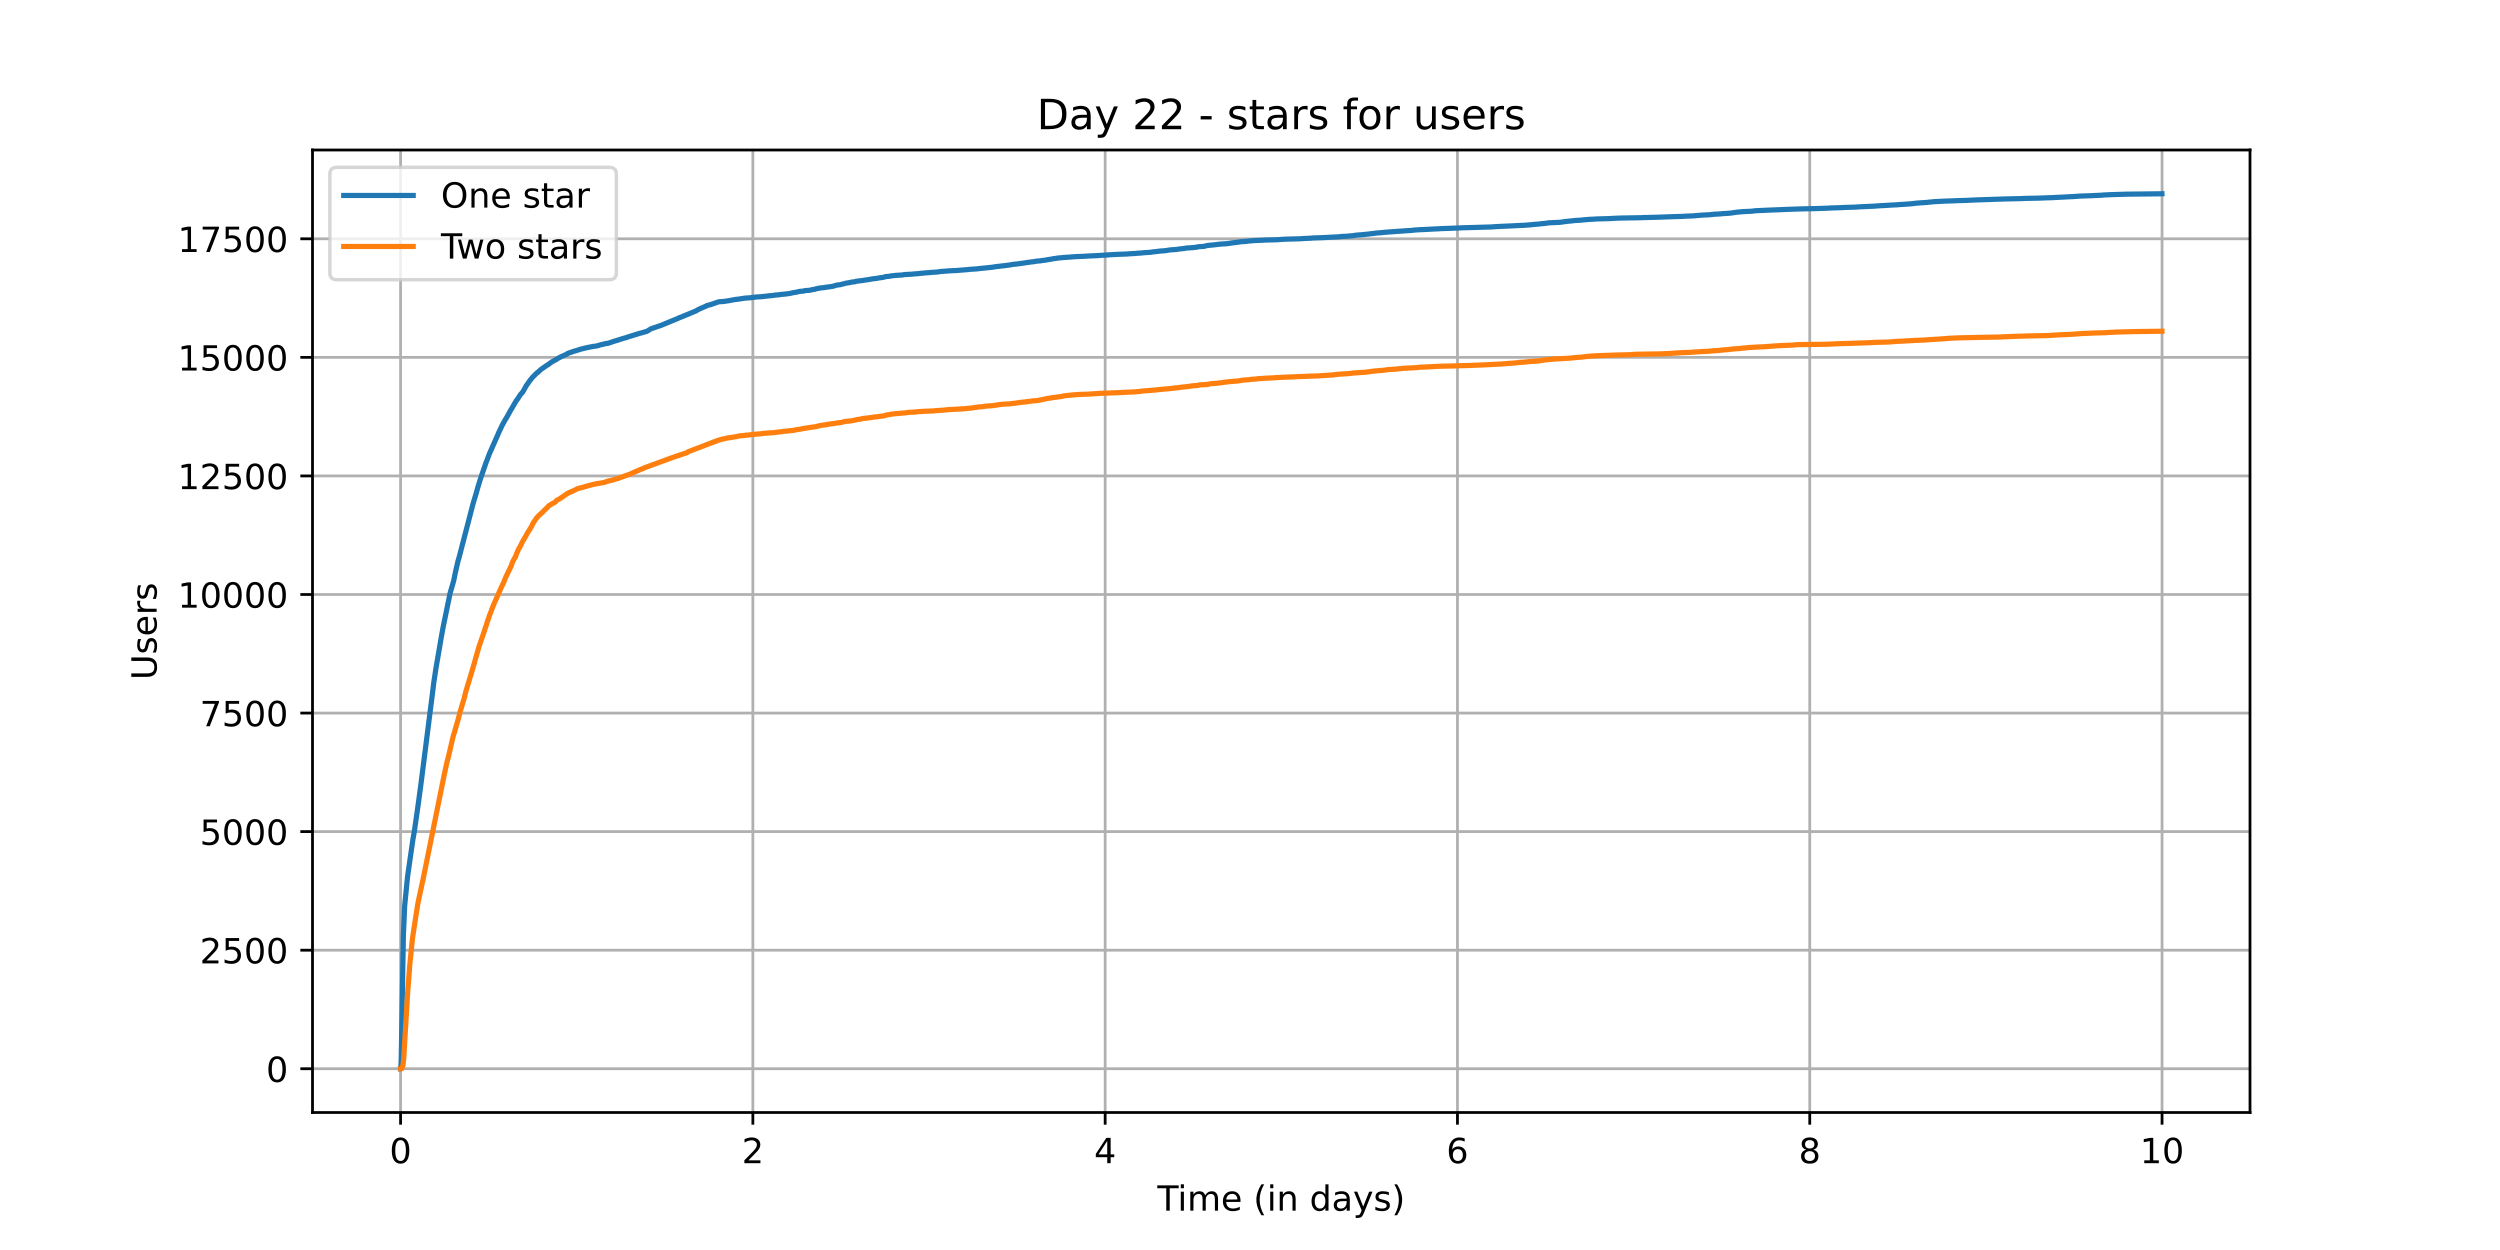 <?xml version="1.0" encoding="utf-8" standalone="no"?>
<!DOCTYPE svg PUBLIC "-//W3C//DTD SVG 1.1//EN"
  "http://www.w3.org/Graphics/SVG/1.1/DTD/svg11.dtd">
<!-- Created with matplotlib (https://matplotlib.org/) -->
<svg height="360pt" version="1.1" viewBox="0 0 720 360" width="720pt" xmlns="http://www.w3.org/2000/svg" xmlns:xlink="http://www.w3.org/1999/xlink">
 <defs>
  <style type="text/css">*{stroke-linecap:butt;stroke-linejoin:round;}</style>
 </defs>
 <g id="figure_1">
  <g id="patch_1">
   <path d="M 0 360 
L 720 360 
L 720 0 
L 0 0 
z
" style="fill:#ffffff;"/>
  </g>
  <g id="axes_1">
   <g id="patch_2">
    <path d="M 90 320.4 
L 648 320.4 
L 648 43.2 
L 90 43.2 
z
" style="fill:#ffffff;"/>
   </g>
   <g id="matplotlib.axis_1">
    <g id="xtick_1">
     <g id="line2d_1">
      <path clip-path="url(#p3c10423c9d)" d="M 115.364 320.4 
L 115.364 43.2 
" style="fill:none;stroke:#b0b0b0;stroke-linecap:square;stroke-width:0.8;"/>
     </g>
     <g id="line2d_2">
      <defs>
       <path d="M 0 0 
L 0 3.5 
" id="m03e690a40c" style="stroke:#000000;stroke-width:0.8;"/>
      </defs>
      <g>
       <use style="stroke:#000000;stroke-width:0.8;" x="115.364" xlink:href="#m03e690a40c" y="320.4"/>
      </g>
     </g>
     <g id="text_1">
      <!-- 0 -->
      <g transform="translate(112.182 334.998)scale(0.1 -0.1)">
       <defs>
        <path d="M 31.781 66.406 
Q 24.172 66.406 20.328 58.906 
Q 16.5 51.422 16.5 36.375 
Q 16.5 21.391 20.328 13.891 
Q 24.172 6.391 31.781 6.391 
Q 39.453 6.391 43.281 13.891 
Q 47.125 21.391 47.125 36.375 
Q 47.125 51.422 43.281 58.906 
Q 39.453 66.406 31.781 66.406 
z
M 31.781 74.219 
Q 44.047 74.219 50.516 64.516 
Q 56.984 54.828 56.984 36.375 
Q 56.984 17.969 50.516 8.266 
Q 44.047 -1.422 31.781 -1.422 
Q 19.531 -1.422 13.062 8.266 
Q 6.594 17.969 6.594 36.375 
Q 6.594 54.828 13.062 64.516 
Q 19.531 74.219 31.781 74.219 
z
" id="DejaVuSans-48"/>
       </defs>
       <use xlink:href="#DejaVuSans-48"/>
      </g>
     </g>
    </g>
    <g id="xtick_2">
     <g id="line2d_3">
      <path clip-path="url(#p3c10423c9d)" d="M 216.825 320.4 
L 216.825 43.2 
" style="fill:none;stroke:#b0b0b0;stroke-linecap:square;stroke-width:0.8;"/>
     </g>
     <g id="line2d_4">
      <g>
       <use style="stroke:#000000;stroke-width:0.8;" x="216.825" xlink:href="#m03e690a40c" y="320.4"/>
      </g>
     </g>
     <g id="text_2">
      <!-- 2 -->
      <g transform="translate(213.644 334.998)scale(0.1 -0.1)">
       <defs>
        <path d="M 19.188 8.297 
L 53.609 8.297 
L 53.609 0 
L 7.328 0 
L 7.328 8.297 
Q 12.938 14.109 22.625 23.891 
Q 32.328 33.688 34.812 36.531 
Q 39.547 41.844 41.422 45.531 
Q 43.312 49.219 43.312 52.781 
Q 43.312 58.594 39.234 62.25 
Q 35.156 65.922 28.609 65.922 
Q 23.969 65.922 18.812 64.312 
Q 13.672 62.703 7.812 59.422 
L 7.812 69.391 
Q 13.766 71.781 18.938 73 
Q 24.125 74.219 28.422 74.219 
Q 39.75 74.219 46.484 68.547 
Q 53.219 62.891 53.219 53.422 
Q 53.219 48.922 51.531 44.891 
Q 49.859 40.875 45.406 35.406 
Q 44.188 33.984 37.641 27.219 
Q 31.109 20.453 19.188 8.297 
z
" id="DejaVuSans-50"/>
       </defs>
       <use xlink:href="#DejaVuSans-50"/>
      </g>
     </g>
    </g>
    <g id="xtick_3">
     <g id="line2d_5">
      <path clip-path="url(#p3c10423c9d)" d="M 318.286 320.4 
L 318.286 43.2 
" style="fill:none;stroke:#b0b0b0;stroke-linecap:square;stroke-width:0.8;"/>
     </g>
     <g id="line2d_6">
      <g>
       <use style="stroke:#000000;stroke-width:0.8;" x="318.286" xlink:href="#m03e690a40c" y="320.4"/>
      </g>
     </g>
     <g id="text_3">
      <!-- 4 -->
      <g transform="translate(315.105 334.998)scale(0.1 -0.1)">
       <defs>
        <path d="M 37.797 64.312 
L 12.891 25.391 
L 37.797 25.391 
z
M 35.203 72.906 
L 47.609 72.906 
L 47.609 25.391 
L 58.016 25.391 
L 58.016 17.188 
L 47.609 17.188 
L 47.609 0 
L 37.797 0 
L 37.797 17.188 
L 4.891 17.188 
L 4.891 26.703 
z
" id="DejaVuSans-52"/>
       </defs>
       <use xlink:href="#DejaVuSans-52"/>
      </g>
     </g>
    </g>
    <g id="xtick_4">
     <g id="line2d_7">
      <path clip-path="url(#p3c10423c9d)" d="M 419.747 320.4 
L 419.747 43.2 
" style="fill:none;stroke:#b0b0b0;stroke-linecap:square;stroke-width:0.8;"/>
     </g>
     <g id="line2d_8">
      <g>
       <use style="stroke:#000000;stroke-width:0.8;" x="419.747" xlink:href="#m03e690a40c" y="320.4"/>
      </g>
     </g>
     <g id="text_4">
      <!-- 6 -->
      <g transform="translate(416.566 334.998)scale(0.1 -0.1)">
       <defs>
        <path d="M 33.016 40.375 
Q 26.375 40.375 22.484 35.828 
Q 18.609 31.297 18.609 23.391 
Q 18.609 15.531 22.484 10.953 
Q 26.375 6.391 33.016 6.391 
Q 39.656 6.391 43.531 10.953 
Q 47.406 15.531 47.406 23.391 
Q 47.406 31.297 43.531 35.828 
Q 39.656 40.375 33.016 40.375 
z
M 52.594 71.297 
L 52.594 62.312 
Q 48.875 64.062 45.094 64.984 
Q 41.312 65.922 37.594 65.922 
Q 27.828 65.922 22.672 59.328 
Q 17.531 52.734 16.797 39.406 
Q 19.672 43.656 24.016 45.922 
Q 28.375 48.188 33.594 48.188 
Q 44.578 48.188 50.953 41.516 
Q 57.328 34.859 57.328 23.391 
Q 57.328 12.156 50.688 5.359 
Q 44.047 -1.422 33.016 -1.422 
Q 20.359 -1.422 13.672 8.266 
Q 6.984 17.969 6.984 36.375 
Q 6.984 53.656 15.188 63.938 
Q 23.391 74.219 37.203 74.219 
Q 40.922 74.219 44.703 73.484 
Q 48.484 72.75 52.594 71.297 
z
" id="DejaVuSans-54"/>
       </defs>
       <use xlink:href="#DejaVuSans-54"/>
      </g>
     </g>
    </g>
    <g id="xtick_5">
     <g id="line2d_9">
      <path clip-path="url(#p3c10423c9d)" d="M 521.208 320.4 
L 521.208 43.2 
" style="fill:none;stroke:#b0b0b0;stroke-linecap:square;stroke-width:0.8;"/>
     </g>
     <g id="line2d_10">
      <g>
       <use style="stroke:#000000;stroke-width:0.8;" x="521.208" xlink:href="#m03e690a40c" y="320.4"/>
      </g>
     </g>
     <g id="text_5">
      <!-- 8 -->
      <g transform="translate(518.027 334.998)scale(0.1 -0.1)">
       <defs>
        <path d="M 31.781 34.625 
Q 24.75 34.625 20.719 30.859 
Q 16.703 27.094 16.703 20.516 
Q 16.703 13.922 20.719 10.156 
Q 24.75 6.391 31.781 6.391 
Q 38.812 6.391 42.859 10.172 
Q 46.922 13.969 46.922 20.516 
Q 46.922 27.094 42.891 30.859 
Q 38.875 34.625 31.781 34.625 
z
M 21.922 38.812 
Q 15.578 40.375 12.031 44.719 
Q 8.5 49.078 8.5 55.328 
Q 8.5 64.062 14.719 69.141 
Q 20.953 74.219 31.781 74.219 
Q 42.672 74.219 48.875 69.141 
Q 55.078 64.062 55.078 55.328 
Q 55.078 49.078 51.531 44.719 
Q 48 40.375 41.703 38.812 
Q 48.828 37.156 52.797 32.312 
Q 56.781 27.484 56.781 20.516 
Q 56.781 9.906 50.312 4.234 
Q 43.844 -1.422 31.781 -1.422 
Q 19.734 -1.422 13.25 4.234 
Q 6.781 9.906 6.781 20.516 
Q 6.781 27.484 10.781 32.312 
Q 14.797 37.156 21.922 38.812 
z
M 18.312 54.391 
Q 18.312 48.734 21.844 45.562 
Q 25.391 42.391 31.781 42.391 
Q 38.141 42.391 41.719 45.562 
Q 45.312 48.734 45.312 54.391 
Q 45.312 60.062 41.719 63.234 
Q 38.141 66.406 31.781 66.406 
Q 25.391 66.406 21.844 63.234 
Q 18.312 60.062 18.312 54.391 
z
" id="DejaVuSans-56"/>
       </defs>
       <use xlink:href="#DejaVuSans-56"/>
      </g>
     </g>
    </g>
    <g id="xtick_6">
     <g id="line2d_11">
      <path clip-path="url(#p3c10423c9d)" d="M 622.669 320.4 
L 622.669 43.2 
" style="fill:none;stroke:#b0b0b0;stroke-linecap:square;stroke-width:0.8;"/>
     </g>
     <g id="line2d_12">
      <g>
       <use style="stroke:#000000;stroke-width:0.8;" x="622.669" xlink:href="#m03e690a40c" y="320.4"/>
      </g>
     </g>
     <g id="text_6">
      <!-- 10 -->
      <g transform="translate(616.307 334.998)scale(0.1 -0.1)">
       <defs>
        <path d="M 12.406 8.297 
L 28.516 8.297 
L 28.516 63.922 
L 10.984 60.406 
L 10.984 69.391 
L 28.422 72.906 
L 38.281 72.906 
L 38.281 8.297 
L 54.391 8.297 
L 54.391 0 
L 12.406 0 
z
" id="DejaVuSans-49"/>
       </defs>
       <use xlink:href="#DejaVuSans-49"/>
       <use x="63.623" xlink:href="#DejaVuSans-48"/>
      </g>
     </g>
    </g>
    <g id="text_7">
     <!-- Time (in days) -->
     <g transform="translate(333.327 348.677)scale(0.1 -0.1)">
      <defs>
       <path d="M -0.297 72.906 
L 61.375 72.906 
L 61.375 64.594 
L 35.5 64.594 
L 35.5 0 
L 25.594 0 
L 25.594 64.594 
L -0.297 64.594 
z
" id="DejaVuSans-84"/>
       <path d="M 9.422 54.688 
L 18.406 54.688 
L 18.406 0 
L 9.422 0 
z
M 9.422 75.984 
L 18.406 75.984 
L 18.406 64.594 
L 9.422 64.594 
z
" id="DejaVuSans-105"/>
       <path d="M 52 44.188 
Q 55.375 50.25 60.062 53.125 
Q 64.75 56 71.094 56 
Q 79.641 56 84.281 50.016 
Q 88.922 44.047 88.922 33.016 
L 88.922 0 
L 79.891 0 
L 79.891 32.719 
Q 79.891 40.578 77.094 44.375 
Q 74.312 48.188 68.609 48.188 
Q 61.625 48.188 57.562 43.547 
Q 53.516 38.922 53.516 30.906 
L 53.516 0 
L 44.484 0 
L 44.484 32.719 
Q 44.484 40.625 41.703 44.406 
Q 38.922 48.188 33.109 48.188 
Q 26.219 48.188 22.156 43.531 
Q 18.109 38.875 18.109 30.906 
L 18.109 0 
L 9.078 0 
L 9.078 54.688 
L 18.109 54.688 
L 18.109 46.188 
Q 21.188 51.219 25.484 53.609 
Q 29.781 56 35.688 56 
Q 41.656 56 45.828 52.969 
Q 50 49.953 52 44.188 
z
" id="DejaVuSans-109"/>
       <path d="M 56.203 29.594 
L 56.203 25.203 
L 14.891 25.203 
Q 15.484 15.922 20.484 11.062 
Q 25.484 6.203 34.422 6.203 
Q 39.594 6.203 44.453 7.469 
Q 49.312 8.734 54.109 11.281 
L 54.109 2.781 
Q 49.266 0.734 44.188 -0.344 
Q 39.109 -1.422 33.891 -1.422 
Q 20.797 -1.422 13.156 6.188 
Q 5.516 13.812 5.516 26.812 
Q 5.516 40.234 12.766 48.109 
Q 20.016 56 32.328 56 
Q 43.359 56 49.781 48.891 
Q 56.203 41.797 56.203 29.594 
z
M 47.219 32.234 
Q 47.125 39.594 43.094 43.984 
Q 39.062 48.391 32.422 48.391 
Q 24.906 48.391 20.391 44.141 
Q 15.875 39.891 15.188 32.172 
z
" id="DejaVuSans-101"/>
       <path id="DejaVuSans-32"/>
       <path d="M 31 75.875 
Q 24.469 64.656 21.281 53.656 
Q 18.109 42.672 18.109 31.391 
Q 18.109 20.125 21.312 9.062 
Q 24.516 -2 31 -13.188 
L 23.188 -13.188 
Q 15.875 -1.703 12.234 9.375 
Q 8.594 20.453 8.594 31.391 
Q 8.594 42.281 12.203 53.312 
Q 15.828 64.359 23.188 75.875 
z
" id="DejaVuSans-40"/>
       <path d="M 54.891 33.016 
L 54.891 0 
L 45.906 0 
L 45.906 32.719 
Q 45.906 40.484 42.875 44.328 
Q 39.844 48.188 33.797 48.188 
Q 26.516 48.188 22.312 43.547 
Q 18.109 38.922 18.109 30.906 
L 18.109 0 
L 9.078 0 
L 9.078 54.688 
L 18.109 54.688 
L 18.109 46.188 
Q 21.344 51.125 25.703 53.562 
Q 30.078 56 35.797 56 
Q 45.219 56 50.047 50.172 
Q 54.891 44.344 54.891 33.016 
z
" id="DejaVuSans-110"/>
       <path d="M 45.406 46.391 
L 45.406 75.984 
L 54.391 75.984 
L 54.391 0 
L 45.406 0 
L 45.406 8.203 
Q 42.578 3.328 38.25 0.953 
Q 33.938 -1.422 27.875 -1.422 
Q 17.969 -1.422 11.734 6.484 
Q 5.516 14.406 5.516 27.297 
Q 5.516 40.188 11.734 48.094 
Q 17.969 56 27.875 56 
Q 33.938 56 38.25 53.625 
Q 42.578 51.266 45.406 46.391 
z
M 14.797 27.297 
Q 14.797 17.391 18.875 11.75 
Q 22.953 6.109 30.078 6.109 
Q 37.203 6.109 41.297 11.75 
Q 45.406 17.391 45.406 27.297 
Q 45.406 37.203 41.297 42.844 
Q 37.203 48.484 30.078 48.484 
Q 22.953 48.484 18.875 42.844 
Q 14.797 37.203 14.797 27.297 
z
" id="DejaVuSans-100"/>
       <path d="M 34.281 27.484 
Q 23.391 27.484 19.188 25 
Q 14.984 22.516 14.984 16.5 
Q 14.984 11.719 18.141 8.906 
Q 21.297 6.109 26.703 6.109 
Q 34.188 6.109 38.703 11.406 
Q 43.219 16.703 43.219 25.484 
L 43.219 27.484 
z
M 52.203 31.203 
L 52.203 0 
L 43.219 0 
L 43.219 8.297 
Q 40.141 3.328 35.547 0.953 
Q 30.953 -1.422 24.312 -1.422 
Q 15.922 -1.422 10.953 3.297 
Q 6 8.016 6 15.922 
Q 6 25.141 12.172 29.828 
Q 18.359 34.516 30.609 34.516 
L 43.219 34.516 
L 43.219 35.406 
Q 43.219 41.609 39.141 45 
Q 35.062 48.391 27.688 48.391 
Q 23 48.391 18.547 47.266 
Q 14.109 46.141 10.016 43.891 
L 10.016 52.203 
Q 14.938 54.109 19.578 55.047 
Q 24.219 56 28.609 56 
Q 40.484 56 46.344 49.844 
Q 52.203 43.703 52.203 31.203 
z
" id="DejaVuSans-97"/>
       <path d="M 32.172 -5.078 
Q 28.375 -14.844 24.75 -17.812 
Q 21.141 -20.797 15.094 -20.797 
L 7.906 -20.797 
L 7.906 -13.281 
L 13.188 -13.281 
Q 16.891 -13.281 18.938 -11.516 
Q 21 -9.766 23.484 -3.219 
L 25.094 0.875 
L 2.984 54.688 
L 12.5 54.688 
L 29.594 11.922 
L 46.688 54.688 
L 56.203 54.688 
z
" id="DejaVuSans-121"/>
       <path d="M 44.281 53.078 
L 44.281 44.578 
Q 40.484 46.531 36.375 47.5 
Q 32.281 48.484 27.875 48.484 
Q 21.188 48.484 17.844 46.438 
Q 14.5 44.391 14.5 40.281 
Q 14.5 37.156 16.891 35.375 
Q 19.281 33.594 26.516 31.984 
L 29.594 31.297 
Q 39.156 29.25 43.188 25.516 
Q 47.219 21.781 47.219 15.094 
Q 47.219 7.469 41.188 3.016 
Q 35.156 -1.422 24.609 -1.422 
Q 20.219 -1.422 15.453 -0.562 
Q 10.688 0.297 5.422 2 
L 5.422 11.281 
Q 10.406 8.688 15.234 7.391 
Q 20.062 6.109 24.812 6.109 
Q 31.156 6.109 34.562 8.281 
Q 37.984 10.453 37.984 14.406 
Q 37.984 18.062 35.516 20.016 
Q 33.062 21.969 24.703 23.781 
L 21.578 24.516 
Q 13.234 26.266 9.516 29.906 
Q 5.812 33.547 5.812 39.891 
Q 5.812 47.609 11.281 51.797 
Q 16.75 56 26.812 56 
Q 31.781 56 36.172 55.266 
Q 40.578 54.547 44.281 53.078 
z
" id="DejaVuSans-115"/>
       <path d="M 8.016 75.875 
L 15.828 75.875 
Q 23.141 64.359 26.781 53.312 
Q 30.422 42.281 30.422 31.391 
Q 30.422 20.453 26.781 9.375 
Q 23.141 -1.703 15.828 -13.188 
L 8.016 -13.188 
Q 14.5 -2 17.703 9.062 
Q 20.906 20.125 20.906 31.391 
Q 20.906 42.672 17.703 53.656 
Q 14.5 64.656 8.016 75.875 
z
" id="DejaVuSans-41"/>
      </defs>
      <use xlink:href="#DejaVuSans-84"/>
      <use x="57.959" xlink:href="#DejaVuSans-105"/>
      <use x="85.742" xlink:href="#DejaVuSans-109"/>
      <use x="183.154" xlink:href="#DejaVuSans-101"/>
      <use x="244.678" xlink:href="#DejaVuSans-32"/>
      <use x="276.465" xlink:href="#DejaVuSans-40"/>
      <use x="315.479" xlink:href="#DejaVuSans-105"/>
      <use x="343.262" xlink:href="#DejaVuSans-110"/>
      <use x="406.641" xlink:href="#DejaVuSans-32"/>
      <use x="438.428" xlink:href="#DejaVuSans-100"/>
      <use x="501.904" xlink:href="#DejaVuSans-97"/>
      <use x="563.184" xlink:href="#DejaVuSans-121"/>
      <use x="622.363" xlink:href="#DejaVuSans-115"/>
      <use x="674.463" xlink:href="#DejaVuSans-41"/>
     </g>
    </g>
   </g>
   <g id="matplotlib.axis_2">
    <g id="ytick_1">
     <g id="line2d_13">
      <path clip-path="url(#p3c10423c9d)" d="M 90 307.8 
L 648 307.8 
" style="fill:none;stroke:#b0b0b0;stroke-linecap:square;stroke-width:0.8;"/>
     </g>
     <g id="line2d_14">
      <defs>
       <path d="M 0 0 
L -3.5 0 
" id="m99895fd414" style="stroke:#000000;stroke-width:0.8;"/>
      </defs>
      <g>
       <use style="stroke:#000000;stroke-width:0.8;" x="90" xlink:href="#m99895fd414" y="307.8"/>
      </g>
     </g>
     <g id="text_8">
      <!-- 0 -->
      <g transform="translate(76.638 311.599)scale(0.1 -0.1)">
       <use xlink:href="#DejaVuSans-48"/>
      </g>
     </g>
    </g>
    <g id="ytick_2">
     <g id="line2d_15">
      <path clip-path="url(#p3c10423c9d)" d="M 90 273.654 
L 648 273.654 
" style="fill:none;stroke:#b0b0b0;stroke-linecap:square;stroke-width:0.8;"/>
     </g>
     <g id="line2d_16">
      <g>
       <use style="stroke:#000000;stroke-width:0.8;" x="90" xlink:href="#m99895fd414" y="273.654"/>
      </g>
     </g>
     <g id="text_9">
      <!-- 2500 -->
      <g transform="translate(57.55 277.453)scale(0.1 -0.1)">
       <defs>
        <path d="M 10.797 72.906 
L 49.516 72.906 
L 49.516 64.594 
L 19.828 64.594 
L 19.828 46.734 
Q 21.969 47.469 24.109 47.828 
Q 26.266 48.188 28.422 48.188 
Q 40.625 48.188 47.75 41.5 
Q 54.891 34.812 54.891 23.391 
Q 54.891 11.625 47.562 5.094 
Q 40.234 -1.422 26.906 -1.422 
Q 22.312 -1.422 17.547 -0.641 
Q 12.797 0.141 7.719 1.703 
L 7.719 11.625 
Q 12.109 9.234 16.797 8.062 
Q 21.484 6.891 26.703 6.891 
Q 35.156 6.891 40.078 11.328 
Q 45.016 15.766 45.016 23.391 
Q 45.016 31 40.078 35.438 
Q 35.156 39.891 26.703 39.891 
Q 22.75 39.891 18.812 39.016 
Q 14.891 38.141 10.797 36.281 
z
" id="DejaVuSans-53"/>
       </defs>
       <use xlink:href="#DejaVuSans-50"/>
       <use x="63.623" xlink:href="#DejaVuSans-53"/>
       <use x="127.246" xlink:href="#DejaVuSans-48"/>
       <use x="190.869" xlink:href="#DejaVuSans-48"/>
      </g>
     </g>
    </g>
    <g id="ytick_3">
     <g id="line2d_17">
      <path clip-path="url(#p3c10423c9d)" d="M 90 239.507 
L 648 239.507 
" style="fill:none;stroke:#b0b0b0;stroke-linecap:square;stroke-width:0.8;"/>
     </g>
     <g id="line2d_18">
      <g>
       <use style="stroke:#000000;stroke-width:0.8;" x="90" xlink:href="#m99895fd414" y="239.507"/>
      </g>
     </g>
     <g id="text_10">
      <!-- 5000 -->
      <g transform="translate(57.55 243.307)scale(0.1 -0.1)">
       <use xlink:href="#DejaVuSans-53"/>
       <use x="63.623" xlink:href="#DejaVuSans-48"/>
       <use x="127.246" xlink:href="#DejaVuSans-48"/>
       <use x="190.869" xlink:href="#DejaVuSans-48"/>
      </g>
     </g>
    </g>
    <g id="ytick_4">
     <g id="line2d_19">
      <path clip-path="url(#p3c10423c9d)" d="M 90 205.361 
L 648 205.361 
" style="fill:none;stroke:#b0b0b0;stroke-linecap:square;stroke-width:0.8;"/>
     </g>
     <g id="line2d_20">
      <g>
       <use style="stroke:#000000;stroke-width:0.8;" x="90" xlink:href="#m99895fd414" y="205.361"/>
      </g>
     </g>
     <g id="text_11">
      <!-- 7500 -->
      <g transform="translate(57.55 209.16)scale(0.1 -0.1)">
       <defs>
        <path d="M 8.203 72.906 
L 55.078 72.906 
L 55.078 68.703 
L 28.609 0 
L 18.312 0 
L 43.219 64.594 
L 8.203 64.594 
z
" id="DejaVuSans-55"/>
       </defs>
       <use xlink:href="#DejaVuSans-55"/>
       <use x="63.623" xlink:href="#DejaVuSans-53"/>
       <use x="127.246" xlink:href="#DejaVuSans-48"/>
       <use x="190.869" xlink:href="#DejaVuSans-48"/>
      </g>
     </g>
    </g>
    <g id="ytick_5">
     <g id="line2d_21">
      <path clip-path="url(#p3c10423c9d)" d="M 90 171.215 
L 648 171.215 
" style="fill:none;stroke:#b0b0b0;stroke-linecap:square;stroke-width:0.8;"/>
     </g>
     <g id="line2d_22">
      <g>
       <use style="stroke:#000000;stroke-width:0.8;" x="90" xlink:href="#m99895fd414" y="171.215"/>
      </g>
     </g>
     <g id="text_12">
      <!-- 10000 -->
      <g transform="translate(51.188 175.014)scale(0.1 -0.1)">
       <use xlink:href="#DejaVuSans-49"/>
       <use x="63.623" xlink:href="#DejaVuSans-48"/>
       <use x="127.246" xlink:href="#DejaVuSans-48"/>
       <use x="190.869" xlink:href="#DejaVuSans-48"/>
       <use x="254.492" xlink:href="#DejaVuSans-48"/>
      </g>
     </g>
    </g>
    <g id="ytick_6">
     <g id="line2d_23">
      <path clip-path="url(#p3c10423c9d)" d="M 90 137.068 
L 648 137.068 
" style="fill:none;stroke:#b0b0b0;stroke-linecap:square;stroke-width:0.8;"/>
     </g>
     <g id="line2d_24">
      <g>
       <use style="stroke:#000000;stroke-width:0.8;" x="90" xlink:href="#m99895fd414" y="137.068"/>
      </g>
     </g>
     <g id="text_13">
      <!-- 12500 -->
      <g transform="translate(51.188 140.868)scale(0.1 -0.1)">
       <use xlink:href="#DejaVuSans-49"/>
       <use x="63.623" xlink:href="#DejaVuSans-50"/>
       <use x="127.246" xlink:href="#DejaVuSans-53"/>
       <use x="190.869" xlink:href="#DejaVuSans-48"/>
       <use x="254.492" xlink:href="#DejaVuSans-48"/>
      </g>
     </g>
    </g>
    <g id="ytick_7">
     <g id="line2d_25">
      <path clip-path="url(#p3c10423c9d)" d="M 90 102.922 
L 648 102.922 
" style="fill:none;stroke:#b0b0b0;stroke-linecap:square;stroke-width:0.8;"/>
     </g>
     <g id="line2d_26">
      <g>
       <use style="stroke:#000000;stroke-width:0.8;" x="90" xlink:href="#m99895fd414" y="102.922"/>
      </g>
     </g>
     <g id="text_14">
      <!-- 15000 -->
      <g transform="translate(51.188 106.721)scale(0.1 -0.1)">
       <use xlink:href="#DejaVuSans-49"/>
       <use x="63.623" xlink:href="#DejaVuSans-53"/>
       <use x="127.246" xlink:href="#DejaVuSans-48"/>
       <use x="190.869" xlink:href="#DejaVuSans-48"/>
       <use x="254.492" xlink:href="#DejaVuSans-48"/>
      </g>
     </g>
    </g>
    <g id="ytick_8">
     <g id="line2d_27">
      <path clip-path="url(#p3c10423c9d)" d="M 90 68.776 
L 648 68.776 
" style="fill:none;stroke:#b0b0b0;stroke-linecap:square;stroke-width:0.8;"/>
     </g>
     <g id="line2d_28">
      <g>
       <use style="stroke:#000000;stroke-width:0.8;" x="90" xlink:href="#m99895fd414" y="68.776"/>
      </g>
     </g>
     <g id="text_15">
      <!-- 17500 -->
      <g transform="translate(51.188 72.575)scale(0.1 -0.1)">
       <use xlink:href="#DejaVuSans-49"/>
       <use x="63.623" xlink:href="#DejaVuSans-55"/>
       <use x="127.246" xlink:href="#DejaVuSans-53"/>
       <use x="190.869" xlink:href="#DejaVuSans-48"/>
       <use x="254.492" xlink:href="#DejaVuSans-48"/>
      </g>
     </g>
    </g>
    <g id="text_16">
     <!-- Users -->
     <g transform="translate(45.108 195.801)rotate(-90)scale(0.1 -0.1)">
      <defs>
       <path d="M 8.688 72.906 
L 18.609 72.906 
L 18.609 28.609 
Q 18.609 16.891 22.844 11.734 
Q 27.094 6.594 36.625 6.594 
Q 46.094 6.594 50.344 11.734 
Q 54.594 16.891 54.594 28.609 
L 54.594 72.906 
L 64.5 72.906 
L 64.5 27.391 
Q 64.5 13.141 57.438 5.859 
Q 50.391 -1.422 36.625 -1.422 
Q 22.797 -1.422 15.734 5.859 
Q 8.688 13.141 8.688 27.391 
z
" id="DejaVuSans-85"/>
       <path d="M 41.109 46.297 
Q 39.594 47.172 37.812 47.578 
Q 36.031 48 33.891 48 
Q 26.266 48 22.188 43.047 
Q 18.109 38.094 18.109 28.812 
L 18.109 0 
L 9.078 0 
L 9.078 54.688 
L 18.109 54.688 
L 18.109 46.188 
Q 20.953 51.172 25.484 53.578 
Q 30.031 56 36.531 56 
Q 37.453 56 38.578 55.875 
Q 39.703 55.766 41.062 55.516 
z
" id="DejaVuSans-114"/>
      </defs>
      <use xlink:href="#DejaVuSans-85"/>
      <use x="73.193" xlink:href="#DejaVuSans-115"/>
      <use x="125.293" xlink:href="#DejaVuSans-101"/>
      <use x="186.816" xlink:href="#DejaVuSans-114"/>
      <use x="227.93" xlink:href="#DejaVuSans-115"/>
     </g>
    </g>
   </g>
   <g id="line2d_29">
    <path clip-path="url(#p3c10423c9d)" d="M 115.364 307.8 
L 115.437 307.8 
L 115.472 307.636 
L 115.577 303.648 
L 116.17 269.31 
L 116.554 260.746 
L 117.392 252.346 
L 118.928 241.679 
L 119.312 239.535 
L 120.046 234.467 
L 120.569 230.752 
L 121.058 227.078 
L 121.232 225.794 
L 124.549 199.693 
L 124.899 196.783 
L 125.561 192.413 
L 127.203 182.879 
L 127.656 180.434 
L 129.646 170.764 
L 130.659 167.281 
L 131.147 164.891 
L 131.915 161.544 
L 132.195 160.629 
L 136.314 144.785 
L 136.628 143.761 
L 137.187 141.931 
L 137.571 140.51 
L 138.06 138.912 
L 138.478 137.574 
L 140.05 133.025 
L 140.19 132.711 
L 140.923 130.744 
L 143.332 125.308 
L 143.542 124.776 
L 144.659 122.413 
L 145.637 120.664 
L 145.742 120.555 
L 147.174 117.96 
L 147.313 117.782 
L 147.593 117.263 
L 147.768 116.99 
L 148.711 115.351 
L 148.885 115.174 
L 149.129 114.819 
L 149.513 114.231 
L 149.793 113.767 
L 150.108 113.398 
L 150.527 112.92 
L 150.701 112.647 
L 151.33 111.5 
L 151.61 110.994 
L 151.679 110.926 
L 151.854 110.666 
L 151.958 110.543 
L 152.483 109.765 
L 153.111 108.973 
L 153.251 108.809 
L 153.67 108.358 
L 154.613 107.416 
L 154.962 107.183 
L 155.73 106.446 
L 157.546 105.176 
L 157.791 105.066 
L 158.14 104.82 
L 158.419 104.602 
L 158.839 104.274 
L 159.013 104.179 
L 159.187 104.097 
L 159.362 103.987 
L 159.572 103.892 
L 159.712 103.782 
L 159.921 103.687 
L 160.166 103.578 
L 160.515 103.304 
L 160.689 103.209 
L 160.934 103.072 
L 161.179 102.977 
L 161.493 102.772 
L 163.238 102.007 
L 163.413 101.829 
L 163.622 101.747 
L 163.831 101.652 
L 164.146 101.556 
L 164.46 101.447 
L 164.739 101.379 
L 164.949 101.256 
L 165.821 101.023 
L 166.136 100.914 
L 167.497 100.491 
L 168.056 100.381 
L 168.37 100.272 
L 168.964 100.149 
L 169.418 100.04 
L 169.906 99.958 
L 170.43 99.849 
L 170.954 99.753 
L 171.861 99.644 
L 173.083 99.275 
L 173.572 99.166 
L 173.781 99.125 
L 174.13 99.043 
L 174.305 98.975 
L 175.143 98.865 
L 177.133 98.196 
L 177.552 98.087 
L 177.726 98.032 
L 179.437 97.472 
L 179.787 97.377 
L 180.415 97.213 
L 180.659 97.103 
L 182.12 96.653 
L 182.434 96.557 
L 182.748 96.448 
L 184.109 96.024 
L 184.599 95.915 
L 185.751 95.574 
L 186.169 95.464 
L 186.728 95.178 
L 186.903 95.041 
L 187.461 94.713 
L 187.671 94.631 
L 189.939 93.853 
L 190.289 93.743 
L 195.526 91.585 
L 195.665 91.49 
L 196.015 91.38 
L 200.485 89.523 
L 200.799 89.318 
L 201.358 89.018 
L 203.384 88.143 
L 203.523 88.048 
L 203.803 87.939 
L 204.467 87.788 
L 204.781 87.679 
L 207.016 86.914 
L 208.588 86.805 
L 209.112 86.709 
L 209.915 86.6 
L 210.544 86.463 
L 211.172 86.368 
L 211.417 86.313 
L 211.906 86.231 
L 212.918 86.122 
L 213.443 86.026 
L 214.141 85.917 
L 214.559 85.862 
L 216.096 85.753 
L 216.55 85.685 
L 217.457 85.589 
L 217.667 85.548 
L 219.378 85.439 
L 219.796 85.384 
L 220.879 85.275 
L 221.332 85.207 
L 222.589 85.098 
L 223.113 85.002 
L 224.335 84.893 
L 224.824 84.811 
L 226.081 84.701 
L 226.535 84.633 
L 227.477 84.524 
L 228.28 84.319 
L 228.908 84.21 
L 229.292 84.169 
L 229.677 84.06 
L 230.305 83.923 
L 231.457 83.827 
L 231.771 83.704 
L 233.238 83.595 
L 234.006 83.404 
L 234.704 83.308 
L 235.053 83.158 
L 235.681 83.049 
L 236.275 82.926 
L 237.357 82.83 
L 237.601 82.762 
L 238.474 82.653 
L 238.928 82.584 
L 239.766 82.475 
L 240.988 82.106 
L 241.931 81.997 
L 242.734 81.792 
L 243.152 81.697 
L 243.467 81.587 
L 243.956 81.505 
L 244.654 81.396 
L 245.352 81.232 
L 246.226 81.15 
L 246.47 81.027 
L 247.273 80.918 
L 247.657 80.877 
L 248.565 80.768 
L 249.124 80.659 
L 249.997 80.549 
L 250.556 80.44 
L 251.184 80.331 
L 251.603 80.276 
L 252.582 80.167 
L 252.826 80.099 
L 253.525 79.989 
L 253.944 79.935 
L 254.642 79.825 
L 255.027 79.661 
L 256.248 79.566 
L 256.528 79.47 
L 257.575 79.361 
L 257.995 79.306 
L 259.881 79.197 
L 260.474 79.074 
L 262.639 78.965 
L 263.058 78.91 
L 264.49 78.801 
L 264.908 78.746 
L 266.06 78.637 
L 266.444 78.596 
L 267.876 78.5 
L 268.086 78.46 
L 269.901 78.35 
L 270.355 78.282 
L 271.053 78.173 
L 271.367 78.159 
L 272.833 78.05 
L 273.217 78.009 
L 275.592 77.9 
L 275.976 77.859 
L 277.407 77.749 
L 277.757 77.722 
L 279.014 77.613 
L 279.223 77.572 
L 280.969 77.462 
L 281.283 77.449 
L 282.086 77.34 
L 282.47 77.299 
L 283.658 77.189 
L 284.042 77.148 
L 285.054 77.039 
L 285.438 76.998 
L 286.241 76.902 
L 286.415 76.848 
L 286.834 76.793 
L 287.812 76.684 
L 288.266 76.616 
L 289.383 76.506 
L 289.871 76.424 
L 290.745 76.329 
L 290.989 76.274 
L 291.652 76.165 
L 291.861 76.124 
L 292.909 76.028 
L 293.118 76.001 
L 293.817 75.892 
L 294.235 75.837 
L 295.038 75.728 
L 295.527 75.646 
L 296.296 75.537 
L 296.749 75.468 
L 297.797 75.359 
L 298.425 75.222 
L 299.752 75.113 
L 299.998 75.045 
L 300.941 74.949 
L 301.185 74.895 
L 301.778 74.785 
L 302.302 74.69 
L 302.966 74.621 
L 303.141 74.526 
L 304.118 74.417 
L 304.642 74.321 
L 305.829 74.212 
L 306.249 74.157 
L 308.065 74.048 
L 308.449 74.007 
L 310.02 73.898 
L 310.335 73.884 
L 312.674 73.788 
L 312.883 73.761 
L 315.292 73.652 
L 315.606 73.638 
L 317.317 73.529 
L 317.631 73.515 
L 319.167 73.406 
L 319.517 73.379 
L 321.471 73.269 
L 321.786 73.256 
L 324.718 73.146 
L 325.102 73.105 
L 326.952 72.996 
L 327.336 72.955 
L 328.908 72.846 
L 329.361 72.778 
L 331.317 72.668 
L 331.84 72.573 
L 333.098 72.436 
L 333.901 72.327 
L 334.25 72.3 
L 335.646 72.19 
L 336.135 72.108 
L 336.798 71.999 
L 337.182 71.958 
L 338.718 71.849 
L 339.102 71.808 
L 339.661 71.699 
L 340.01 71.671 
L 341.058 71.562 
L 341.651 71.439 
L 343.328 71.33 
L 343.677 71.302 
L 344.585 71.193 
L 345.248 71.043 
L 346.784 70.947 
L 347.064 70.865 
L 347.762 70.701 
L 348.88 70.592 
L 349.229 70.565 
L 350.172 70.456 
L 350.591 70.401 
L 351.499 70.292 
L 351.813 70.278 
L 353.384 70.182 
L 353.594 70.141 
L 354.431 70.032 
L 354.606 69.991 
L 355.478 69.882 
L 355.898 69.827 
L 356.77 69.718 
L 357.294 69.622 
L 359.005 69.513 
L 359.493 69.431 
L 360.855 69.322 
L 361.239 69.281 
L 363.927 69.172 
L 364.137 69.144 
L 368.012 69.035 
L 368.396 68.994 
L 370.142 68.885 
L 370.456 68.871 
L 374.716 68.762 
L 375.135 68.707 
L 377.509 68.598 
L 377.928 68.543 
L 381.14 68.434 
L 381.455 68.42 
L 383.306 68.311 
L 383.62 68.298 
L 385.785 68.188 
L 386.274 68.106 
L 388.264 68.011 
L 388.473 67.97 
L 389.87 67.86 
L 390.149 67.779 
L 391.197 67.669 
L 391.511 67.656 
L 392.873 67.546 
L 393.082 67.505 
L 394.234 67.396 
L 394.688 67.328 
L 395.806 67.219 
L 396.085 67.137 
L 397.691 67.027 
L 398.11 66.973 
L 399.262 66.863 
L 399.612 66.836 
L 401.252 66.727 
L 401.637 66.686 
L 403.277 66.577 
L 403.592 66.563 
L 404.988 66.454 
L 405.302 66.44 
L 406.804 66.331 
L 407.258 66.262 
L 408.864 66.153 
L 409.178 66.14 
L 411.657 66.03 
L 411.867 66.003 
L 414.381 65.894 
L 414.765 65.853 
L 417.907 65.743 
L 418.222 65.73 
L 420.666 65.634 
L 420.875 65.607 
L 425.03 65.498 
L 425.344 65.484 
L 429.185 65.375 
L 429.5 65.361 
L 431.071 65.252 
L 431.385 65.238 
L 433.654 65.129 
L 433.969 65.115 
L 436.413 65.006 
L 436.762 64.979 
L 439.207 64.869 
L 439.591 64.828 
L 441.162 64.719 
L 441.406 64.664 
L 442.873 64.555 
L 443.292 64.5 
L 444.339 64.391 
L 444.688 64.364 
L 445.526 64.255 
L 446.016 64.173 
L 448.565 64.063 
L 448.879 64.05 
L 449.823 63.968 
L 449.997 63.927 
L 450.487 63.845 
L 451.464 63.736 
L 451.849 63.695 
L 452.967 63.585 
L 453.421 63.517 
L 455.342 63.408 
L 455.796 63.34 
L 457.123 63.23 
L 457.508 63.189 
L 459.394 63.094 
L 459.603 63.066 
L 463.479 62.957 
L 463.828 62.93 
L 466.062 62.82 
L 466.377 62.807 
L 472.696 62.698 
L 473.045 62.67 
L 477.41 62.561 
L 477.724 62.547 
L 480.796 62.438 
L 481.111 62.424 
L 484.707 62.315 
L 485.091 62.274 
L 487.885 62.165 
L 488.304 62.11 
L 489.665 62.001 
L 490.049 61.96 
L 492.249 61.851 
L 492.598 61.823 
L 493.506 61.714 
L 493.855 61.687 
L 495.671 61.591 
L 495.915 61.537 
L 497.836 61.427 
L 498.22 61.386 
L 499.058 61.291 
L 499.233 61.236 
L 500.036 61.14 
L 500.245 61.1 
L 501.572 60.99 
L 501.956 60.949 
L 504.332 60.84 
L 504.681 60.813 
L 505.449 60.703 
L 505.799 60.676 
L 508.418 60.567 
L 508.767 60.54 
L 511.666 60.43 
L 511.98 60.417 
L 514.529 60.307 
L 514.843 60.294 
L 518.126 60.184 
L 518.44 60.171 
L 523.362 60.061 
L 523.677 60.048 
L 526.784 59.939 
L 527.168 59.898 
L 530.694 59.788 
L 531.079 59.747 
L 534.781 59.638 
L 534.991 59.597 
L 537.295 59.488 
L 537.609 59.474 
L 539.914 59.365 
L 540.298 59.324 
L 542.043 59.215 
L 542.358 59.201 
L 544.279 59.092 
L 544.628 59.064 
L 546.618 58.969 
L 546.827 58.928 
L 548.678 58.819 
L 549.028 58.791 
L 550.494 58.682 
L 550.878 58.641 
L 551.682 58.532 
L 552.031 58.504 
L 553.428 58.395 
L 553.742 58.381 
L 555.104 58.286 
L 555.314 58.245 
L 556.606 58.136 
L 557.025 58.081 
L 559.226 57.972 
L 559.575 57.944 
L 562.719 57.835 
L 563.068 57.808 
L 566.734 57.699 
L 567.083 57.671 
L 569.562 57.562 
L 569.877 57.548 
L 573.402 57.439 
L 573.717 57.425 
L 576.859 57.316 
L 577.174 57.302 
L 582.376 57.193 
L 582.76 57.152 
L 587.892 57.043 
L 588.241 57.016 
L 591.523 56.906 
L 591.907 56.865 
L 594.386 56.756 
L 594.735 56.729 
L 596.9 56.62 
L 597.214 56.606 
L 598.715 56.497 
L 599.065 56.469 
L 602.382 56.36 
L 602.732 56.333 
L 605.247 56.223 
L 605.666 56.169 
L 607.971 56.06 
L 608.286 56.046 
L 612.058 55.937 
L 612.372 55.923 
L 622.357 55.814 
L 622.636 55.8 
L 622.636 55.8 
" style="fill:none;stroke:#1f77b4;stroke-linecap:square;stroke-width:1.5;"/>
   </g>
   <g id="line2d_30">
    <path clip-path="url(#p3c10423c9d)" d="M 115.364 307.8 
L 115.751 307.732 
L 116.065 306.653 
L 116.275 304.754 
L 117.392 286.083 
L 118.021 277.888 
L 118.789 270.266 
L 120.185 261.197 
L 120.43 259.79 
L 121.966 252.674 
L 122.524 249.874 
L 127.761 224.019 
L 128.04 222.653 
L 128.703 219.607 
L 129.192 217.736 
L 130.275 213.078 
L 130.589 211.767 
L 130.903 210.865 
L 131.147 209.937 
L 131.915 207.287 
L 132.195 206.249 
L 132.473 205.156 
L 133.731 200.922 
L 134.149 199.187 
L 135.86 193.533 
L 136.384 191.702 
L 136.488 191.416 
L 136.977 189.626 
L 138.024 185.993 
L 138.304 185.215 
L 139.491 181.759 
L 139.736 180.912 
L 140.085 179.983 
L 140.33 179.123 
L 140.784 177.839 
L 141.062 176.979 
L 141.098 176.965 
L 141.412 176.145 
L 141.691 175.367 
L 142.041 174.438 
L 144.38 169.139 
L 144.485 168.92 
L 144.834 168.21 
L 145.253 167.267 
L 145.358 166.994 
L 145.637 166.27 
L 147.243 162.938 
L 147.558 161.981 
L 148.186 160.766 
L 148.466 160.329 
L 148.781 159.441 
L 149.409 158.02 
L 149.549 157.87 
L 150.177 156.655 
L 150.282 156.381 
L 150.631 155.74 
L 150.841 155.384 
L 151.015 155.07 
L 151.26 154.66 
L 151.435 154.387 
L 152.028 153.267 
L 152.273 152.953 
L 153.076 151.615 
L 153.39 150.945 
L 153.67 150.454 
L 154.159 149.73 
L 154.613 149.06 
L 154.823 148.869 
L 155.102 148.555 
L 156.219 147.544 
L 156.569 147.176 
L 156.708 147.039 
L 156.953 146.793 
L 157.721 146.069 
L 158.035 145.646 
L 158.28 145.564 
L 158.664 145.277 
L 159.293 144.922 
L 159.712 144.717 
L 159.886 144.608 
L 159.991 144.512 
L 160.236 144.184 
L 160.55 143.98 
L 161.318 143.583 
L 161.493 143.433 
L 161.772 143.269 
L 163.447 142.095 
L 163.622 142.026 
L 163.797 141.931 
L 164.076 141.821 
L 165.787 141.029 
L 166.345 140.729 
L 166.729 140.62 
L 167.462 140.442 
L 167.951 140.333 
L 168.126 140.264 
L 168.475 140.155 
L 169.487 139.868 
L 169.941 139.759 
L 170.884 139.5 
L 171.477 139.39 
L 171.756 139.308 
L 172.49 139.213 
L 172.734 139.158 
L 173.467 139.049 
L 174.095 138.912 
L 174.375 138.83 
L 174.619 138.707 
L 175.562 138.448 
L 176.121 138.339 
L 177.377 137.956 
L 177.866 137.847 
L 178.145 137.751 
L 178.39 137.642 
L 181.637 136.467 
L 181.812 136.385 
L 181.919 136.317 
L 184.668 135.115 
L 185.087 135.033 
L 185.436 134.787 
L 189.555 133.271 
L 189.869 133.162 
L 194.722 131.386 
L 195.142 131.277 
L 197.202 130.58 
L 197.621 130.471 
L 198.354 130.034 
L 206.807 126.811 
L 207.191 126.701 
L 208.099 126.456 
L 208.588 126.36 
L 208.798 126.319 
L 209.182 126.21 
L 209.741 126.1 
L 210.579 125.991 
L 211.068 125.909 
L 211.697 125.8 
L 212.115 125.745 
L 212.5 125.636 
L 213.058 125.527 
L 214.42 125.418 
L 214.665 125.349 
L 215.991 125.24 
L 216.41 125.185 
L 217.213 125.076 
L 217.597 125.035 
L 219.203 124.926 
L 219.727 124.83 
L 220.984 124.721 
L 221.298 124.707 
L 222.869 124.598 
L 223.323 124.53 
L 224.3 124.42 
L 224.684 124.38 
L 225.452 124.27 
L 225.697 124.216 
L 226.988 124.12 
L 227.233 124.065 
L 227.582 124.038 
L 228.664 123.929 
L 229.432 123.738 
L 230.305 123.628 
L 230.759 123.56 
L 231.073 123.451 
L 231.527 123.382 
L 232.33 123.273 
L 232.888 123.164 
L 233.727 123.055 
L 233.971 123 
L 234.913 122.891 
L 235.751 122.672 
L 236.17 122.563 
L 236.694 122.467 
L 237.671 122.358 
L 238.265 122.235 
L 238.998 122.126 
L 239.487 122.044 
L 240.43 121.935 
L 241.023 121.812 
L 242.14 121.702 
L 242.943 121.498 
L 243.327 121.388 
L 243.711 121.347 
L 244.968 121.238 
L 245.527 121.129 
L 246.12 121.02 
L 246.924 120.815 
L 247.762 120.733 
L 247.972 120.637 
L 248.53 120.528 
L 249.613 120.432 
L 249.857 120.364 
L 250.905 120.255 
L 251.394 120.173 
L 252.127 120.063 
L 252.442 120.05 
L 253.21 119.94 
L 253.664 119.872 
L 254.537 119.763 
L 255.55 119.476 
L 256.318 119.367 
L 256.563 119.312 
L 257.017 119.244 
L 257.96 119.135 
L 258.309 119.107 
L 259.601 118.998 
L 259.95 118.971 
L 261.033 118.875 
L 261.208 118.82 
L 261.627 118.766 
L 263.826 118.657 
L 264.001 118.588 
L 265.851 118.479 
L 266.2 118.452 
L 268.993 118.342 
L 269.482 118.26 
L 271.333 118.151 
L 271.681 118.124 
L 272.799 118.015 
L 273.217 117.96 
L 275.592 117.851 
L 275.941 117.823 
L 277.721 117.714 
L 278.105 117.673 
L 279.293 117.564 
L 279.643 117.537 
L 280.305 117.427 
L 280.55 117.373 
L 281.458 117.277 
L 281.702 117.209 
L 283.204 117.1 
L 283.448 117.031 
L 284.426 116.922 
L 284.74 116.908 
L 286.241 116.799 
L 286.485 116.731 
L 287.288 116.635 
L 287.532 116.567 
L 288.405 116.458 
L 288.789 116.417 
L 290.849 116.307 
L 291.303 116.239 
L 292.35 116.13 
L 292.839 116.048 
L 293.642 115.939 
L 294.166 115.843 
L 295.527 115.747 
L 295.807 115.652 
L 296.889 115.542 
L 297.378 115.46 
L 298.844 115.351 
L 299.473 115.215 
L 300.068 115.105 
L 300.312 115.037 
L 300.801 114.941 
L 301.045 114.887 
L 301.709 114.737 
L 302.687 114.627 
L 302.896 114.545 
L 303.245 114.518 
L 304.084 114.409 
L 304.572 114.327 
L 305.445 114.218 
L 305.829 114.177 
L 306.144 114.081 
L 306.388 114.013 
L 307.367 113.903 
L 307.716 113.876 
L 308.729 113.767 
L 309.113 113.726 
L 310.649 113.617 
L 310.963 113.603 
L 313.931 113.494 
L 314.35 113.439 
L 316.305 113.33 
L 316.689 113.289 
L 319.656 113.18 
L 320.005 113.152 
L 323.217 113.043 
L 323.601 113.002 
L 326.324 112.893 
L 326.638 112.879 
L 327.756 112.77 
L 328.105 112.742 
L 328.908 112.633 
L 329.327 112.579 
L 331.142 112.469 
L 331.561 112.415 
L 332.993 112.305 
L 333.482 112.223 
L 334.773 112.114 
L 335.157 112.073 
L 336.484 111.964 
L 336.903 111.909 
L 337.985 111.8 
L 338.23 111.745 
L 339.521 111.636 
L 340.08 111.527 
L 341.197 111.418 
L 341.581 111.377 
L 342.595 111.267 
L 342.874 111.185 
L 343.293 111.131 
L 344.794 111.021 
L 345.528 110.844 
L 347.588 110.735 
L 348.042 110.666 
L 348.391 110.557 
L 348.845 110.489 
L 350.416 110.393 
L 350.626 110.366 
L 351.08 110.298 
L 351.952 110.188 
L 352.406 110.12 
L 353.279 110.011 
L 353.698 109.956 
L 354.78 109.847 
L 355.094 109.833 
L 356.526 109.724 
L 357.05 109.628 
L 357.748 109.519 
L 357.992 109.464 
L 359.598 109.369 
L 359.843 109.314 
L 360.261 109.26 
L 361.763 109.15 
L 362.251 109.068 
L 364.102 108.959 
L 364.486 108.918 
L 366.965 108.809 
L 367.174 108.768 
L 369.548 108.659 
L 369.898 108.631 
L 372.935 108.522 
L 373.319 108.481 
L 376.566 108.372 
L 376.915 108.344 
L 379.848 108.249 
L 380.058 108.221 
L 381.804 108.112 
L 382.153 108.085 
L 383.934 107.976 
L 384.388 107.907 
L 385.331 107.798 
L 385.68 107.771 
L 387.461 107.661 
L 387.81 107.634 
L 389.102 107.525 
L 389.591 107.443 
L 391.162 107.334 
L 391.511 107.306 
L 393.257 107.197 
L 393.641 107.156 
L 394.304 107.06 
L 394.479 107.02 
L 395.247 106.924 
L 395.456 106.897 
L 396.574 106.787 
L 396.958 106.746 
L 398.494 106.637 
L 398.913 106.582 
L 399.542 106.473 
L 399.926 106.432 
L 401.985 106.323 
L 402.475 106.241 
L 403.696 106.145 
L 403.941 106.091 
L 405.931 105.981 
L 406.245 105.968 
L 408.235 105.859 
L 408.759 105.763 
L 411.553 105.654 
L 411.762 105.626 
L 413.962 105.517 
L 414.311 105.49 
L 419.025 105.38 
L 419.374 105.353 
L 423.669 105.244 
L 424.017 105.217 
L 426.986 105.107 
L 427.3 105.094 
L 429.43 104.984 
L 429.779 104.957 
L 432.188 104.848 
L 432.537 104.82 
L 433.969 104.711 
L 434.353 104.67 
L 436.029 104.561 
L 436.413 104.52 
L 437.251 104.411 
L 437.635 104.37 
L 439.346 104.26 
L 439.765 104.206 
L 440.813 104.097 
L 441.127 104.083 
L 442.907 103.974 
L 443.397 103.892 
L 444.199 103.782 
L 444.723 103.687 
L 445.736 103.578 
L 446.12 103.537 
L 447.274 103.441 
L 447.483 103.4 
L 449.648 103.291 
L 449.963 103.277 
L 451.919 103.168 
L 452.303 103.127 
L 453.491 103.018 
L 453.701 102.977 
L 455.377 102.867 
L 455.796 102.813 
L 456.635 102.703 
L 457.019 102.662 
L 458.206 102.553 
L 458.555 102.526 
L 460.65 102.417 
L 460.965 102.403 
L 464.422 102.294 
L 464.77 102.266 
L 469.205 102.157 
L 469.519 102.143 
L 471.195 102.034 
L 471.509 102.02 
L 478.492 101.911 
L 478.841 101.884 
L 481.355 101.775 
L 481.739 101.734 
L 483.555 101.624 
L 483.939 101.583 
L 486.977 101.474 
L 487.396 101.42 
L 489.247 101.31 
L 489.595 101.283 
L 491.83 101.174 
L 492.144 101.16 
L 493.122 101.051 
L 493.436 101.037 
L 495.112 100.928 
L 495.531 100.873 
L 496.439 100.764 
L 496.753 100.75 
L 498.01 100.655 
L 498.22 100.614 
L 499.163 100.504 
L 499.372 100.477 
L 501.188 100.368 
L 501.711 100.272 
L 503.108 100.163 
L 503.563 100.095 
L 505.624 99.985 
L 505.973 99.958 
L 508.348 99.849 
L 508.732 99.808 
L 510.479 99.699 
L 510.689 99.658 
L 512.504 99.548 
L 512.853 99.521 
L 515.961 99.412 
L 516.31 99.384 
L 517.497 99.275 
L 517.846 99.248 
L 526.261 99.139 
L 526.575 99.125 
L 528.914 99.016 
L 529.263 98.988 
L 533.14 98.879 
L 533.454 98.865 
L 536.841 98.756 
L 537.155 98.742 
L 539.67 98.633 
L 540.018 98.606 
L 544.139 98.497 
L 544.523 98.456 
L 545.815 98.346 
L 546.164 98.319 
L 548.678 98.21 
L 548.887 98.182 
L 550.948 98.073 
L 551.298 98.046 
L 554.126 97.937 
L 554.476 97.909 
L 555.908 97.8 
L 556.222 97.786 
L 558.004 97.677 
L 558.318 97.663 
L 559.715 97.554 
L 560.03 97.54 
L 561.322 97.431 
L 561.636 97.418 
L 563.976 97.308 
L 564.29 97.295 
L 569.248 97.185 
L 569.562 97.172 
L 576.231 97.062 
L 576.65 97.008 
L 579.827 96.899 
L 580.177 96.871 
L 583.842 96.762 
L 584.156 96.748 
L 589.952 96.639 
L 590.336 96.598 
L 592.152 96.489 
L 592.501 96.461 
L 595.085 96.352 
L 595.399 96.339 
L 597.424 96.229 
L 597.808 96.188 
L 599.344 96.079 
L 599.693 96.052 
L 602.487 95.942 
L 602.836 95.915 
L 606.574 95.806 
L 606.958 95.765 
L 609.228 95.656 
L 609.577 95.628 
L 613.908 95.519 
L 614.222 95.505 
L 622.636 95.396 
L 622.636 95.396 
" style="fill:none;stroke:#ff7f0e;stroke-linecap:square;stroke-width:1.5;"/>
   </g>
   <g id="patch_3">
    <path d="M 90 320.4 
L 90 43.2 
" style="fill:none;stroke:#000000;stroke-linecap:square;stroke-linejoin:miter;stroke-width:0.8;"/>
   </g>
   <g id="patch_4">
    <path d="M 648 320.4 
L 648 43.2 
" style="fill:none;stroke:#000000;stroke-linecap:square;stroke-linejoin:miter;stroke-width:0.8;"/>
   </g>
   <g id="patch_5">
    <path d="M 90 320.4 
L 648 320.4 
" style="fill:none;stroke:#000000;stroke-linecap:square;stroke-linejoin:miter;stroke-width:0.8;"/>
   </g>
   <g id="patch_6">
    <path d="M 90 43.2 
L 648 43.2 
" style="fill:none;stroke:#000000;stroke-linecap:square;stroke-linejoin:miter;stroke-width:0.8;"/>
   </g>
   <g id="text_17">
    <!-- Day 22 - stars for users -->
    <g transform="translate(298.609 37.2)scale(0.12 -0.12)">
     <defs>
      <path d="M 19.672 64.797 
L 19.672 8.109 
L 31.594 8.109 
Q 46.688 8.109 53.688 14.938 
Q 60.688 21.781 60.688 36.531 
Q 60.688 51.172 53.688 57.984 
Q 46.688 64.797 31.594 64.797 
z
M 9.812 72.906 
L 30.078 72.906 
Q 51.266 72.906 61.172 64.094 
Q 71.094 55.281 71.094 36.531 
Q 71.094 17.672 61.125 8.828 
Q 51.172 0 30.078 0 
L 9.812 0 
z
" id="DejaVuSans-68"/>
      <path d="M 4.891 31.391 
L 31.203 31.391 
L 31.203 23.391 
L 4.891 23.391 
z
" id="DejaVuSans-45"/>
      <path d="M 18.312 70.219 
L 18.312 54.688 
L 36.812 54.688 
L 36.812 47.703 
L 18.312 47.703 
L 18.312 18.016 
Q 18.312 11.328 20.141 9.422 
Q 21.969 7.516 27.594 7.516 
L 36.812 7.516 
L 36.812 0 
L 27.594 0 
Q 17.188 0 13.234 3.875 
Q 9.281 7.766 9.281 18.016 
L 9.281 47.703 
L 2.688 47.703 
L 2.688 54.688 
L 9.281 54.688 
L 9.281 70.219 
z
" id="DejaVuSans-116"/>
      <path d="M 37.109 75.984 
L 37.109 68.5 
L 28.516 68.5 
Q 23.688 68.5 21.797 66.547 
Q 19.922 64.594 19.922 59.516 
L 19.922 54.688 
L 34.719 54.688 
L 34.719 47.703 
L 19.922 47.703 
L 19.922 0 
L 10.891 0 
L 10.891 47.703 
L 2.297 47.703 
L 2.297 54.688 
L 10.891 54.688 
L 10.891 58.5 
Q 10.891 67.625 15.141 71.797 
Q 19.391 75.984 28.609 75.984 
z
" id="DejaVuSans-102"/>
      <path d="M 30.609 48.391 
Q 23.391 48.391 19.188 42.75 
Q 14.984 37.109 14.984 27.297 
Q 14.984 17.484 19.156 11.844 
Q 23.344 6.203 30.609 6.203 
Q 37.797 6.203 41.984 11.859 
Q 46.188 17.531 46.188 27.297 
Q 46.188 37.016 41.984 42.703 
Q 37.797 48.391 30.609 48.391 
z
M 30.609 56 
Q 42.328 56 49.016 48.375 
Q 55.719 40.766 55.719 27.297 
Q 55.719 13.875 49.016 6.219 
Q 42.328 -1.422 30.609 -1.422 
Q 18.844 -1.422 12.172 6.219 
Q 5.516 13.875 5.516 27.297 
Q 5.516 40.766 12.172 48.375 
Q 18.844 56 30.609 56 
z
" id="DejaVuSans-111"/>
      <path d="M 8.5 21.578 
L 8.5 54.688 
L 17.484 54.688 
L 17.484 21.922 
Q 17.484 14.156 20.5 10.266 
Q 23.531 6.391 29.594 6.391 
Q 36.859 6.391 41.078 11.031 
Q 45.312 15.672 45.312 23.688 
L 45.312 54.688 
L 54.297 54.688 
L 54.297 0 
L 45.312 0 
L 45.312 8.406 
Q 42.047 3.422 37.719 1 
Q 33.406 -1.422 27.688 -1.422 
Q 18.266 -1.422 13.375 4.438 
Q 8.5 10.297 8.5 21.578 
z
M 31.109 56 
z
" id="DejaVuSans-117"/>
     </defs>
     <use xlink:href="#DejaVuSans-68"/>
     <use x="77.002" xlink:href="#DejaVuSans-97"/>
     <use x="138.281" xlink:href="#DejaVuSans-121"/>
     <use x="197.461" xlink:href="#DejaVuSans-32"/>
     <use x="229.248" xlink:href="#DejaVuSans-50"/>
     <use x="292.871" xlink:href="#DejaVuSans-50"/>
     <use x="356.494" xlink:href="#DejaVuSans-32"/>
     <use x="388.281" xlink:href="#DejaVuSans-45"/>
     <use x="424.365" xlink:href="#DejaVuSans-32"/>
     <use x="456.152" xlink:href="#DejaVuSans-115"/>
     <use x="508.252" xlink:href="#DejaVuSans-116"/>
     <use x="547.461" xlink:href="#DejaVuSans-97"/>
     <use x="608.74" xlink:href="#DejaVuSans-114"/>
     <use x="649.854" xlink:href="#DejaVuSans-115"/>
     <use x="701.953" xlink:href="#DejaVuSans-32"/>
     <use x="733.74" xlink:href="#DejaVuSans-102"/>
     <use x="768.945" xlink:href="#DejaVuSans-111"/>
     <use x="830.127" xlink:href="#DejaVuSans-114"/>
     <use x="871.24" xlink:href="#DejaVuSans-32"/>
     <use x="903.027" xlink:href="#DejaVuSans-117"/>
     <use x="966.406" xlink:href="#DejaVuSans-115"/>
     <use x="1018.506" xlink:href="#DejaVuSans-101"/>
     <use x="1080.029" xlink:href="#DejaVuSans-114"/>
     <use x="1121.143" xlink:href="#DejaVuSans-115"/>
    </g>
   </g>
   <g id="legend_1">
    <g id="patch_7">
     <path d="M 97 80.556 
L 175.511 80.556 
Q 177.511 80.556 177.511 78.556 
L 177.511 50.2 
Q 177.511 48.2 175.511 48.2 
L 97 48.2 
Q 95 48.2 95 50.2 
L 95 78.556 
Q 95 80.556 97 80.556 
z
" style="fill:#ffffff;opacity:0.8;stroke:#cccccc;stroke-linejoin:miter;"/>
    </g>
    <g id="line2d_31">
     <path d="M 99 56.298 
L 119 56.298 
" style="fill:none;stroke:#1f77b4;stroke-linecap:square;stroke-width:1.5;"/>
    </g>
    <g id="line2d_32"/>
    <g id="text_18">
     <!-- One star -->
     <g transform="translate(127 59.798)scale(0.1 -0.1)">
      <defs>
       <path d="M 39.406 66.219 
Q 28.656 66.219 22.328 58.203 
Q 16.016 50.203 16.016 36.375 
Q 16.016 22.609 22.328 14.594 
Q 28.656 6.594 39.406 6.594 
Q 50.141 6.594 56.422 14.594 
Q 62.703 22.609 62.703 36.375 
Q 62.703 50.203 56.422 58.203 
Q 50.141 66.219 39.406 66.219 
z
M 39.406 74.219 
Q 54.734 74.219 63.906 63.938 
Q 73.094 53.656 73.094 36.375 
Q 73.094 19.141 63.906 8.859 
Q 54.734 -1.422 39.406 -1.422 
Q 24.031 -1.422 14.812 8.828 
Q 5.609 19.094 5.609 36.375 
Q 5.609 53.656 14.812 63.938 
Q 24.031 74.219 39.406 74.219 
z
" id="DejaVuSans-79"/>
      </defs>
      <use xlink:href="#DejaVuSans-79"/>
      <use x="78.711" xlink:href="#DejaVuSans-110"/>
      <use x="142.09" xlink:href="#DejaVuSans-101"/>
      <use x="203.613" xlink:href="#DejaVuSans-32"/>
      <use x="235.4" xlink:href="#DejaVuSans-115"/>
      <use x="287.5" xlink:href="#DejaVuSans-116"/>
      <use x="326.709" xlink:href="#DejaVuSans-97"/>
      <use x="387.988" xlink:href="#DejaVuSans-114"/>
     </g>
    </g>
    <g id="line2d_33">
     <path d="M 99 70.977 
L 119 70.977 
" style="fill:none;stroke:#ff7f0e;stroke-linecap:square;stroke-width:1.5;"/>
    </g>
    <g id="line2d_34"/>
    <g id="text_19">
     <!-- Two stars -->
     <g transform="translate(127 74.477)scale(0.1 -0.1)">
      <defs>
       <path d="M 4.203 54.688 
L 13.188 54.688 
L 24.422 12.016 
L 35.594 54.688 
L 46.188 54.688 
L 57.422 12.016 
L 68.609 54.688 
L 77.594 54.688 
L 63.281 0 
L 52.688 0 
L 40.922 44.828 
L 29.109 0 
L 18.5 0 
z
" id="DejaVuSans-119"/>
      </defs>
      <use xlink:href="#DejaVuSans-84"/>
      <use x="44.584" xlink:href="#DejaVuSans-119"/>
      <use x="126.371" xlink:href="#DejaVuSans-111"/>
      <use x="187.553" xlink:href="#DejaVuSans-32"/>
      <use x="219.34" xlink:href="#DejaVuSans-115"/>
      <use x="271.439" xlink:href="#DejaVuSans-116"/>
      <use x="310.648" xlink:href="#DejaVuSans-97"/>
      <use x="371.928" xlink:href="#DejaVuSans-114"/>
      <use x="413.041" xlink:href="#DejaVuSans-115"/>
     </g>
    </g>
   </g>
  </g>
 </g>
 <defs>
  <clipPath id="p3c10423c9d">
   <rect height="277.2" width="558" x="90" y="43.2"/>
  </clipPath>
 </defs>
</svg>
